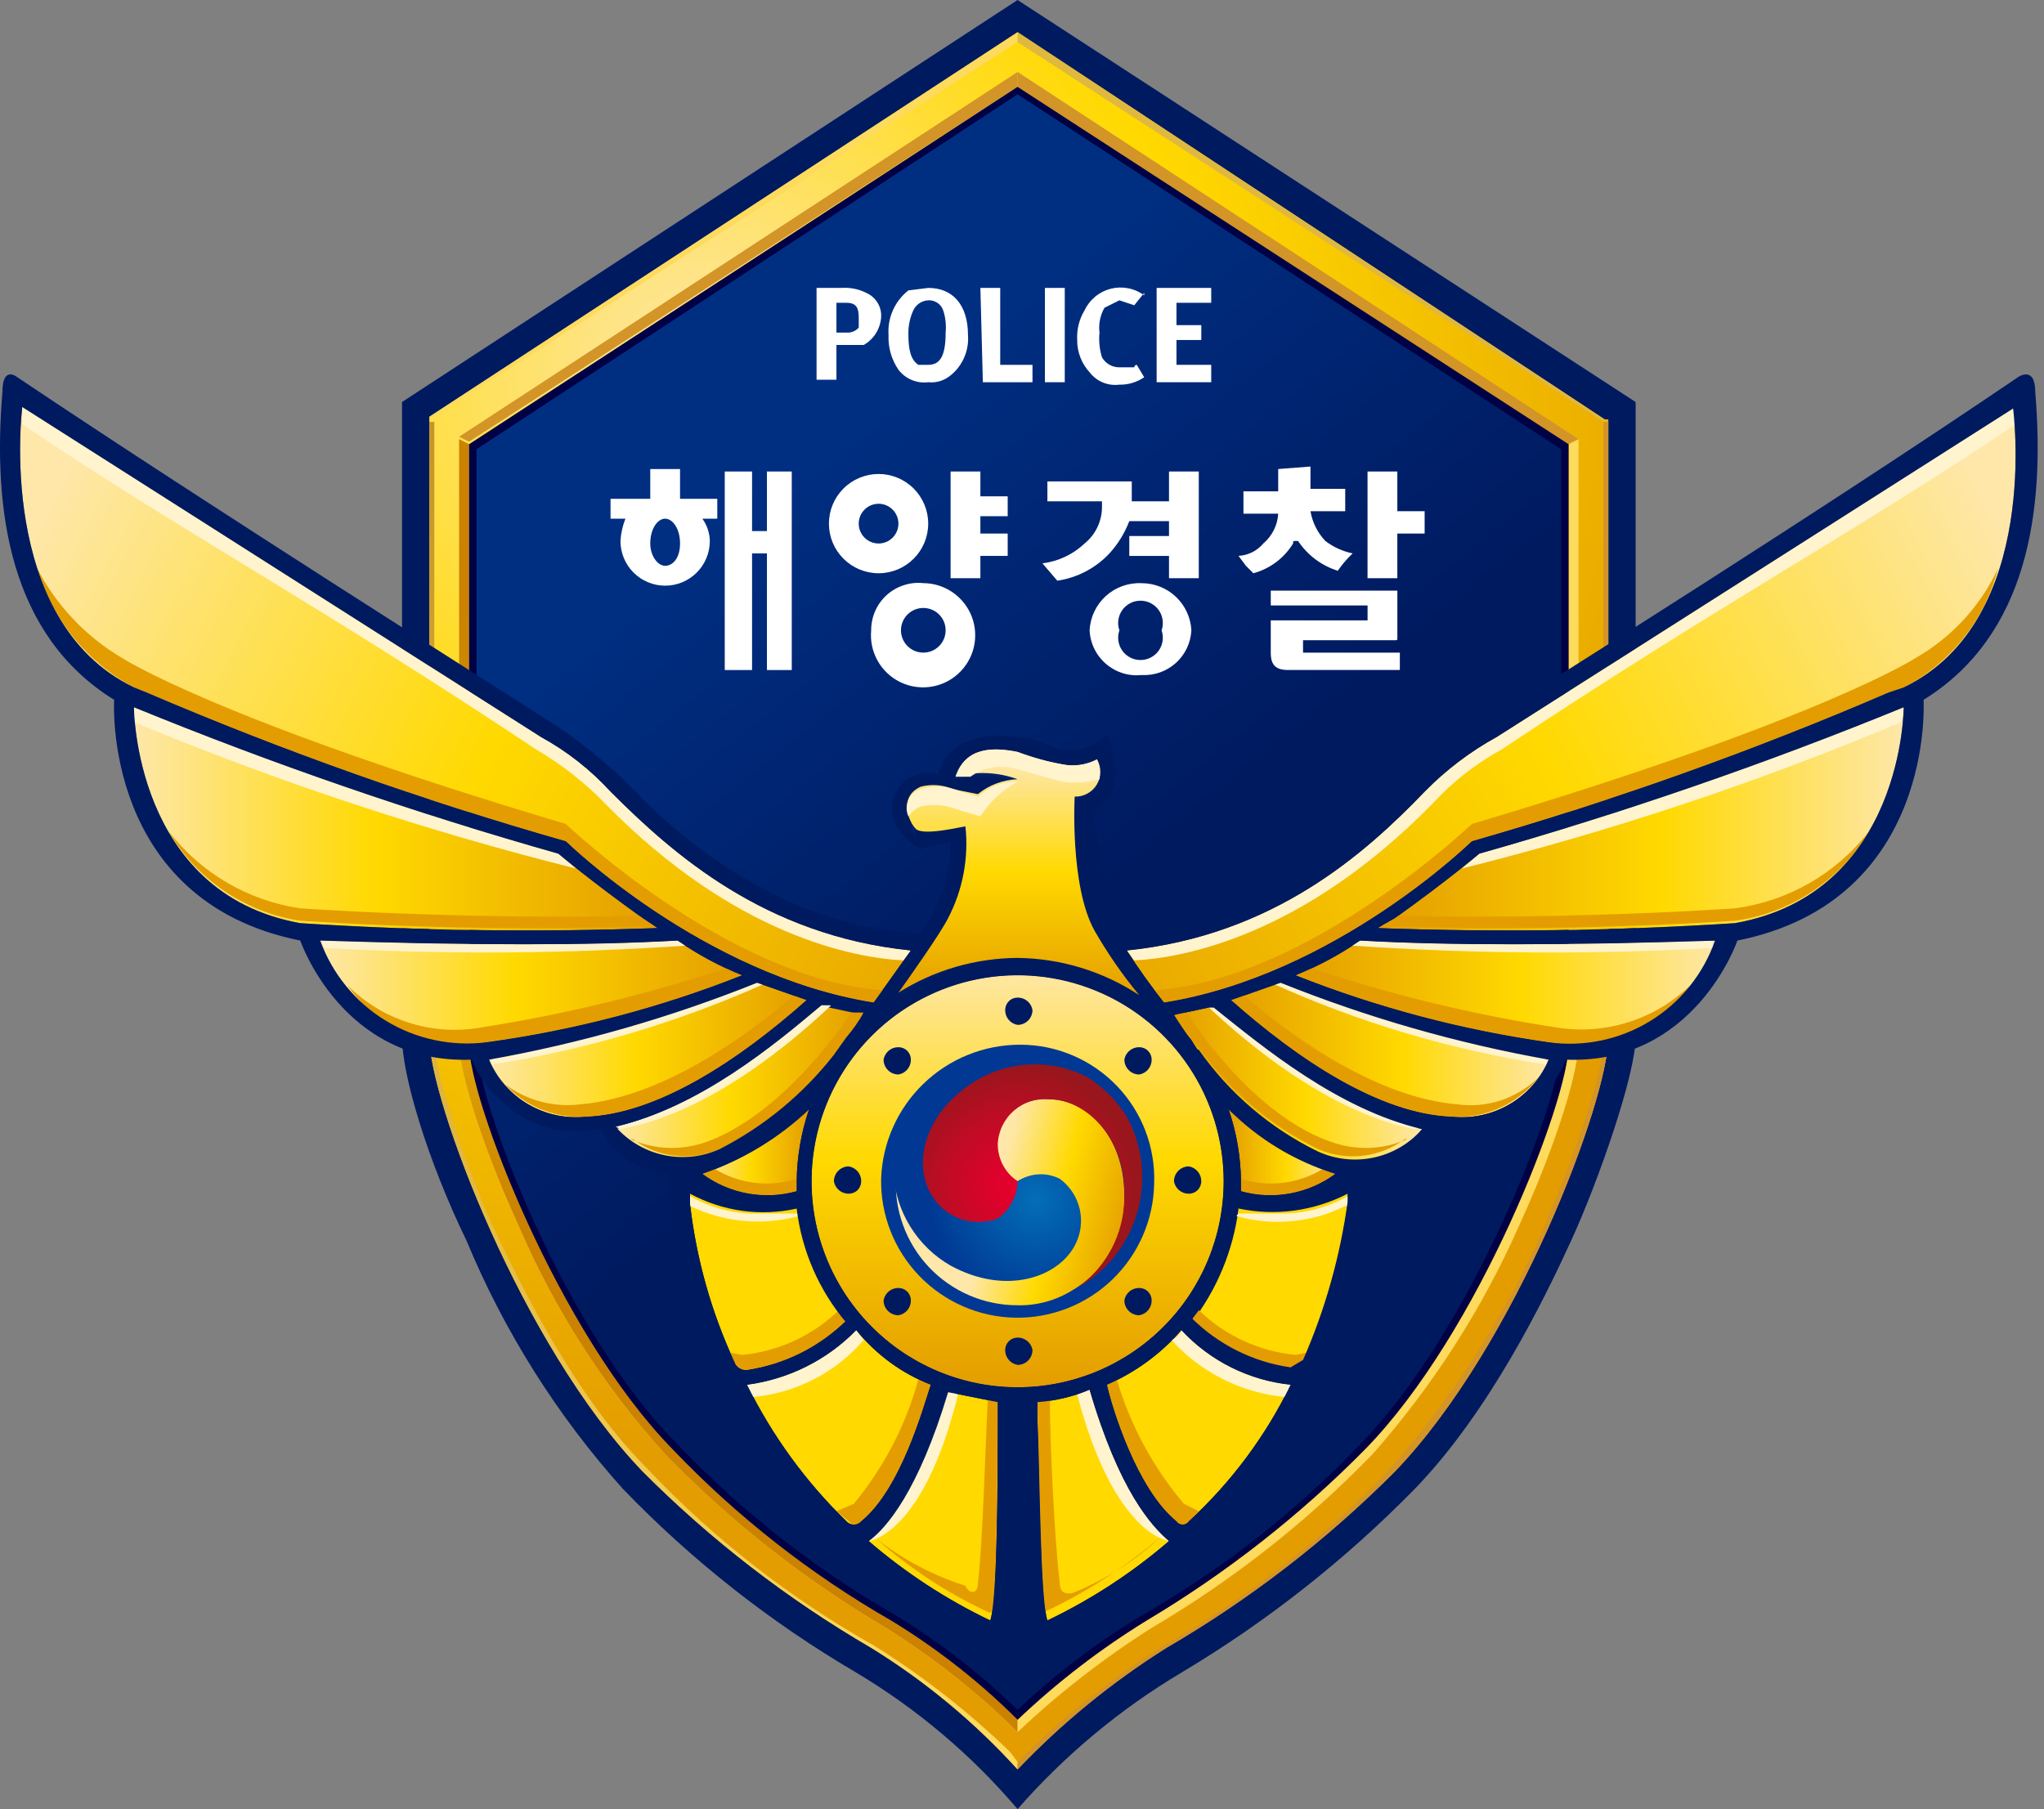 <?xml version="1.0" encoding="UTF-8"?>
<svg width="61" height="54" viewBox="0 0 61 54" fill="none" xmlns="http://www.w3.org/2000/svg">
<rect x="0" y="0" width="61" height="54" fill="#808080" stroke="none"/>
<path d="M11.998 12V30.963C11.998 32.074 12.739 34.593 13.924 37.037C15.051 39.752 16.629 42.256 18.591 44.444C20.651 46.581 22.993 48.425 25.554 49.926C27.371 51.011 28.997 52.388 30.368 54C31.774 52.393 33.424 51.018 35.257 49.926C37.804 48.406 40.144 46.563 42.22 44.444C44.443 42.148 46.072 38.815 46.887 37.037C47.702 35.259 48.813 32.074 48.813 30.963V12L30.368 0L11.998 12Z" fill="#001A60"/>
<path d="M47.849 12.591H47.998L30.368 0.961L12.812 12.442V30.961C12.812 32.813 15.553 40.146 19.183 43.924C21.217 45.965 23.508 47.733 25.998 49.183C27.617 50.182 29.089 51.404 30.368 52.813C31.694 51.424 33.187 50.205 34.812 49.183C37.302 47.733 39.593 45.965 41.627 43.924C45.257 40.146 47.998 32.813 47.998 30.961V12.517H47.849V12.591Z" fill="url(#paint0_radial_2816_96156)"/>
<path d="M14.072 13.26V31.112C14.361 32.944 14.936 34.718 15.776 36.371C16.845 38.853 18.295 41.152 20.072 43.186C22.05 45.156 24.265 46.873 26.665 48.297C28.001 49.094 29.243 50.039 30.369 51.112C31.536 50.057 32.801 49.114 34.146 48.297C36.547 46.873 38.761 45.156 40.739 43.186C42.516 41.152 43.966 38.853 45.035 36.371C45.838 34.703 46.411 32.934 46.739 31.112V13.26L30.369 2.594L14.072 13.26Z" fill="url(#paint1_linear_2816_96156)"/>
<path d="M12.812 12.442H12.961L30.368 1.257V0.961L12.812 12.442Z" fill="#FEDA5D"/>
<path d="M47.851 12.591H47.999L30.369 0.961V1.257L47.851 12.591Z" fill="#DFB840"/>
<path d="M46.814 13.259L47.11 13.111L30.369 2.148V2.593L46.814 13.259Z" fill="#D39428"/>
<path d="M13.701 13.037L13.998 13.185L30.368 2.593V2.148L13.701 13.037Z" fill="#D39428"/>
<path d="M26.59 48.369C24.183 46.987 21.988 45.266 20.072 43.258C16.664 39.776 13.998 32.813 13.998 31.183V13.258L13.701 13.109V31.109C13.701 31.924 14.294 33.998 15.479 36.591C16.55 39.088 18.027 41.39 19.849 43.406C21.805 45.421 24.022 47.165 26.442 48.591C27.861 49.48 29.178 50.523 30.368 51.702V51.332C29.231 50.197 27.963 49.202 26.59 48.369Z" fill="#FEDA5D"/>
<path d="M26.59 48.369C24.183 46.987 21.988 45.266 20.072 43.258C16.664 39.776 13.998 32.813 13.998 31.183V13.258L13.701 13.109V31.109C13.701 31.924 14.294 33.998 15.479 36.591C16.55 39.088 18.027 41.39 19.849 43.406C21.805 45.421 24.022 47.165 26.442 48.591C27.861 49.48 29.178 50.523 30.368 51.702V51.332C29.231 50.197 27.963 49.202 26.59 48.369Z" fill="url(#paint2_linear_2816_96156)"/>
<path d="M46.814 31.183C46.814 32.813 44.147 39.776 40.739 43.258C38.792 45.231 36.602 46.948 34.221 48.369C32.837 49.219 31.546 50.212 30.369 51.332V51.702C31.6 50.539 32.939 49.498 34.369 48.591C36.789 47.165 39.006 45.421 40.962 43.406C42.759 41.371 44.233 39.073 45.332 36.591C46.517 33.998 47.11 31.924 47.11 31.109V13.109L46.814 13.258V31.183Z" fill="#FEDA5D"/>
<path d="M24.369 8.594H25.11C25.366 8.575 25.622 8.626 25.851 8.742C25.993 8.803 26.112 8.908 26.192 9.041C26.272 9.174 26.308 9.328 26.295 9.483C26.281 9.65 26.227 9.812 26.137 9.954C26.046 10.096 25.923 10.214 25.776 10.297H24.962V11.335H24.369V8.594ZM24.962 9.038V9.927H25.258C25.327 9.933 25.396 9.923 25.461 9.897C25.525 9.871 25.582 9.831 25.628 9.779V9.483C25.628 9.186 25.554 9.038 25.258 9.038H24.962Z" fill="white"/>
<path d="M27.703 8.594C28.443 8.594 28.888 9.112 28.888 10.001C28.907 10.244 28.862 10.488 28.758 10.709C28.654 10.93 28.495 11.12 28.295 11.26C28.121 11.378 27.912 11.431 27.703 11.409C27.535 11.43 27.365 11.408 27.209 11.342C27.053 11.277 26.916 11.172 26.814 11.038C26.605 10.734 26.501 10.37 26.517 10.001C26.5 9.747 26.544 9.493 26.648 9.261C26.751 9.028 26.91 8.825 27.11 8.668L27.703 8.594ZM27.703 8.964C27.609 8.969 27.518 8.998 27.439 9.051C27.361 9.103 27.298 9.175 27.258 9.26C27.151 9.492 27.101 9.746 27.11 10.001C27.11 10.446 27.184 10.742 27.406 10.89H27.703C28.073 10.89 28.221 10.594 28.221 9.927C28.243 9.702 28.218 9.475 28.147 9.26C28.115 9.17 28.055 9.091 27.974 9.038C27.894 8.985 27.799 8.959 27.703 8.964Z" fill="white"/>
<path d="M29.258 8.594H29.85V10.89H30.813V11.409H29.332L29.258 8.594Z" fill="white"/>
<path d="M31.184 8.594H31.776V11.409H31.184V8.594Z" fill="white"/>
<path d="M34.147 8.742L33.85 9.112L33.406 8.964L32.962 9.186C32.833 9.41 32.781 9.67 32.813 9.927C32.788 10.176 32.813 10.428 32.888 10.668C32.94 10.758 33.016 10.834 33.107 10.886C33.198 10.938 33.301 10.965 33.406 10.964H33.85C33.85 10.944 33.858 10.925 33.872 10.911C33.886 10.898 33.905 10.89 33.925 10.89L34.147 11.26C33.929 11.41 33.67 11.488 33.406 11.482C33.238 11.504 33.068 11.481 32.912 11.416C32.756 11.351 32.62 11.246 32.517 11.112C32.276 10.849 32.144 10.505 32.147 10.149C32.13 9.837 32.207 9.527 32.369 9.26C32.444 9.102 32.553 8.962 32.689 8.851C32.824 8.74 32.983 8.66 33.153 8.617C33.323 8.575 33.5 8.571 33.672 8.605C33.844 8.639 34.006 8.711 34.147 8.816V8.742Z" fill="white"/>
<path d="M34.518 8.594H36.147V9.038H35.11V9.705H35.851V10.149H35.11V10.89H36.147V11.409H34.518V8.594Z" fill="white"/>
<path d="M32.518 18.816C32.527 19.007 32.575 19.195 32.659 19.367C32.743 19.54 32.862 19.693 33.008 19.818C33.153 19.943 33.323 20.037 33.506 20.094C33.689 20.151 33.882 20.169 34.073 20.149C34.258 20.159 34.443 20.132 34.618 20.071C34.792 20.009 34.953 19.914 35.091 19.79C35.228 19.666 35.34 19.516 35.42 19.349C35.499 19.182 35.545 19 35.555 18.816C35.536 18.436 35.371 18.078 35.095 17.816C34.82 17.554 34.453 17.408 34.073 17.408C33.879 17.398 33.684 17.427 33.5 17.492C33.317 17.558 33.148 17.658 33.003 17.789C32.859 17.92 32.742 18.078 32.658 18.254C32.575 18.43 32.527 18.621 32.518 18.816ZM33.407 18.816C33.371 18.715 33.361 18.608 33.376 18.502C33.391 18.397 33.431 18.297 33.493 18.21C33.554 18.123 33.636 18.053 33.73 18.004C33.825 17.955 33.93 17.93 34.036 17.93C34.142 17.93 34.247 17.955 34.342 18.004C34.436 18.053 34.518 18.123 34.58 18.21C34.641 18.297 34.681 18.397 34.696 18.502C34.711 18.608 34.701 18.715 34.666 18.816C34.701 18.916 34.711 19.023 34.696 19.129C34.681 19.234 34.641 19.334 34.58 19.421C34.518 19.508 34.436 19.578 34.342 19.627C34.247 19.676 34.142 19.701 34.036 19.701C33.93 19.701 33.825 19.676 33.73 19.627C33.636 19.578 33.554 19.508 33.493 19.421C33.431 19.334 33.391 19.234 33.376 19.129C33.361 19.023 33.371 18.916 33.407 18.816Z" fill="white"/>
<path d="M34.887 14.074V14.963H33.776V14.37H31.258V14.963H32.887V15.111C32.89 15.324 32.845 15.534 32.755 15.726C32.666 15.919 32.533 16.088 32.369 16.222C32.023 16.55 31.582 16.757 31.109 16.815L31.554 17.334C32.15 17.245 32.698 16.958 33.109 16.519C33.365 16.238 33.566 15.911 33.702 15.556H34.887V16H33.702V16.593H34.887V17.259H35.776V14.074H34.887Z" fill="white"/>
<path d="M19.406 14V14.889H18.221V15.482H18.665C18.581 15.694 18.53 15.919 18.517 16.148C18.517 16.502 18.657 16.841 18.907 17.091C19.158 17.341 19.497 17.482 19.85 17.482C20.204 17.482 20.543 17.341 20.793 17.091C21.043 16.841 21.184 16.502 21.184 16.148C21.179 15.909 21.101 15.676 20.961 15.482H21.406V14.889H20.295V14H19.406ZM19.406 16.222C19.406 15.778 19.628 15.482 19.85 15.482C20.073 15.482 20.295 15.778 20.295 16.222C20.295 16.667 20.073 16.889 19.85 16.889C19.628 16.889 19.406 16.593 19.406 16.222Z" fill="white"/>
<path d="M22.888 14.074V15.852H22.444V14.074H21.629V20H22.444V16.519H22.888V20H23.629V14.074H22.888Z" fill="white"/>
<path d="M28.369 14.074V17.259H29.258V16.593H30.073V15.926H29.258V15.408H30.073V14.815H29.258V14.074H28.369Z" fill="white"/>
<path d="M25.999 18.814C25.969 19.126 26.035 19.44 26.186 19.714C26.338 19.989 26.569 20.211 26.85 20.352C27.13 20.493 27.446 20.545 27.757 20.503C28.068 20.461 28.359 20.326 28.591 20.115C28.824 19.905 28.988 19.629 29.061 19.324C29.134 19.019 29.113 18.699 29.001 18.406C28.889 18.113 28.69 17.861 28.432 17.682C28.174 17.504 27.869 17.408 27.555 17.406C27.358 17.385 27.159 17.406 26.971 17.468C26.782 17.529 26.609 17.629 26.462 17.762C26.316 17.895 26.198 18.057 26.119 18.238C26.039 18.42 25.998 18.616 25.999 18.814ZM26.888 18.814C26.888 18.726 26.905 18.639 26.939 18.558C26.972 18.478 27.021 18.404 27.083 18.342C27.145 18.28 27.219 18.231 27.3 18.198C27.381 18.164 27.467 18.147 27.555 18.147C27.642 18.147 27.729 18.164 27.81 18.198C27.891 18.231 27.964 18.28 28.026 18.342C28.088 18.404 28.137 18.478 28.171 18.558C28.204 18.639 28.221 18.726 28.221 18.814C28.221 18.901 28.204 18.988 28.171 19.069C28.137 19.15 28.088 19.223 28.026 19.285C27.964 19.347 27.891 19.396 27.81 19.43C27.729 19.463 27.642 19.48 27.555 19.48C27.467 19.48 27.381 19.463 27.3 19.43C27.219 19.396 27.145 19.347 27.083 19.285C27.021 19.223 26.972 19.15 26.939 19.069C26.905 18.988 26.888 18.901 26.888 18.814Z" fill="white"/>
<path d="M24.738 15.63C24.738 16.023 24.894 16.4 25.172 16.677C25.45 16.955 25.827 17.111 26.22 17.111C26.613 17.111 26.989 16.955 27.267 16.677C27.545 16.4 27.701 16.023 27.701 15.63C27.701 15.237 27.545 14.86 27.267 14.582C26.989 14.305 26.613 14.148 26.22 14.148C25.827 14.148 25.45 14.305 25.172 14.582C24.894 14.86 24.738 15.237 24.738 15.63ZM25.627 15.63C25.627 15.473 25.69 15.322 25.801 15.211C25.912 15.1 26.063 15.037 26.22 15.037C26.377 15.037 26.528 15.1 26.639 15.211C26.75 15.322 26.812 15.473 26.812 15.63C26.812 15.787 26.75 15.938 26.639 16.049C26.528 16.16 26.377 16.223 26.22 16.223C26.063 16.223 25.912 16.16 25.801 16.049C25.69 15.938 25.627 15.787 25.627 15.63Z" fill="white"/>
<path d="M40.812 14.074V17.259H41.701V15.926H42.516V15.259H41.701V14.074H40.812Z" fill="white"/>
<path d="M38.146 14V14.666H37.109V15.333H38.146C38.136 15.504 38.092 15.671 38.015 15.823C37.939 15.976 37.832 16.112 37.702 16.222C37.61 16.331 37.497 16.421 37.37 16.484C37.242 16.548 37.103 16.585 36.961 16.592L37.183 16.889L37.405 17.111C37.9 16.977 38.324 16.659 38.591 16.222C38.591 16.148 38.591 16.148 38.665 16.148H38.739C39.02 16.571 39.439 16.885 39.924 17.037C40.053 16.849 40.202 16.675 40.368 16.518C40.072 16.458 39.794 16.331 39.553 16.148C39.32 15.902 39.166 15.593 39.109 15.259H40.146V14.592H39.109V13.926L38.146 14Z" fill="white"/>
<path d="M37.924 17.555V18.073H40.813V18.518H37.924V19.481C37.924 19.851 38.072 19.999 38.442 19.999H41.776V19.481H38.887V19.11H41.627C41.702 19.11 41.702 19.11 41.702 19.036V17.629H37.924V17.555Z" fill="white"/>
<path d="M30.368 52.594L30.146 52.297C28.905 51.094 27.539 50.026 26.072 49.112C23.575 47.705 21.303 45.932 19.331 43.853C17.183 41.705 15.627 38.52 14.812 36.816C13.998 35.112 12.961 32.075 12.961 31.038V12.594H12.812V30.964C12.812 32.816 15.553 40.149 19.183 43.927C21.217 45.968 23.508 47.736 25.998 49.186C27.617 50.185 29.089 51.407 30.368 52.816V52.594Z" fill="url(#paint3_linear_2816_96156)"/>
<path d="M30.369 52.594L30.665 52.297C31.907 51.094 33.272 50.026 34.739 49.112C37.223 47.686 39.493 45.915 41.48 43.853C43.326 41.743 44.849 39.372 45.999 36.816C47.036 34.371 47.851 32.075 47.851 31.038V12.594H47.999V30.964C47.999 32.816 45.258 40.149 41.628 43.927C39.594 45.968 37.303 47.736 34.814 49.186C33.188 50.208 31.695 51.427 30.369 52.816V52.594Z" fill="#D39428"/>
<path d="M30.368 2.594L13.998 13.26V31.186C13.998 32.816 16.665 39.779 20.072 43.26C21.988 45.268 24.184 46.99 26.591 48.371C27.963 49.205 29.232 50.2 30.368 51.334C31.545 50.215 32.836 49.222 34.22 48.371C36.601 46.951 38.792 45.234 40.739 43.26C44.146 39.779 46.813 32.816 46.813 31.186V13.26L30.368 2.594ZM46.591 31.186C46.591 32.816 43.924 39.705 40.591 43.112C38.675 45.12 36.479 46.842 34.072 48.223C32.738 49.023 31.496 49.967 30.368 51.038C29.266 49.969 28.049 49.025 26.739 48.223C24.332 46.842 22.136 45.12 20.22 43.112C16.813 39.705 14.22 32.816 14.22 31.186V13.409L30.368 2.816L46.591 13.409V31.186Z" fill="#000044"/>
<path d="M30.369 29.109C29.153 29.109 27.964 29.47 26.953 30.145C25.942 30.821 25.154 31.781 24.689 32.905C24.223 34.028 24.102 35.264 24.339 36.457C24.576 37.65 25.162 38.745 26.021 39.605C26.881 40.465 27.977 41.05 29.169 41.288C30.362 41.525 31.598 41.403 32.722 40.938C33.845 40.472 34.805 39.684 35.481 38.673C36.156 37.662 36.517 36.474 36.517 35.258C36.517 33.627 35.869 32.063 34.716 30.91C33.563 29.757 31.999 29.109 30.369 29.109Z" fill="#FFD900"/>
<path d="M20.961 35.035C21.36 35.33 21.821 35.53 22.308 35.62C22.796 35.71 23.298 35.687 23.776 35.554V35.258C23.784 34.526 23.909 33.801 24.146 33.109C23.235 33.973 22.149 34.63 20.961 35.035Z" fill="url(#paint4_linear_2816_96156)"/>
<path d="M20.592 35.925C20.779 37.567 21.229 39.167 21.925 40.666C21.956 40.737 22.008 40.797 22.075 40.837C22.141 40.876 22.218 40.894 22.296 40.888C23.411 40.707 24.444 40.19 25.259 39.407C24.441 38.441 23.926 37.256 23.777 35.999C22.696 36.24 21.565 36.082 20.592 35.555V35.851V35.925Z" fill="#FFD900"/>
<path d="M25.702 45.407C26.887 44.444 27.554 41.999 27.776 41.333C26.907 40.991 26.142 40.429 25.554 39.703C24.682 40.597 23.534 41.171 22.295 41.333C23.043 42.85 24.045 44.228 25.258 45.407C25.286 45.438 25.32 45.464 25.358 45.481C25.396 45.498 25.438 45.507 25.48 45.507C25.522 45.507 25.564 45.498 25.602 45.481C25.64 45.464 25.674 45.438 25.702 45.407Z" fill="#FFD900"/>
<path d="M25.258 31.037C25.455 30.808 25.629 30.56 25.776 30.296L24.739 30.074H24.517C23.11 31.259 20.888 33.111 18.369 33.704C18.738 34.147 19.24 34.459 19.801 34.592C20.362 34.726 20.951 34.674 21.48 34.445C22.808 33.766 23.971 32.805 24.888 31.63L25.258 31.037Z" fill="url(#paint5_linear_2816_96156)"/>
<path d="M35.109 45.407C35.13 45.437 35.157 45.462 35.189 45.48C35.222 45.497 35.258 45.506 35.294 45.506C35.331 45.506 35.367 45.497 35.4 45.48C35.432 45.462 35.459 45.437 35.48 45.407C36.738 44.251 37.769 42.869 38.517 41.333C37.269 41.202 36.111 40.623 35.257 39.703C34.648 40.406 33.888 40.962 33.035 41.333C33.183 41.999 33.924 44.444 35.109 45.407Z" fill="#FFD900"/>
<path d="M30.961 41.851V42.369C31.035 43.777 31.035 47.703 31.257 48.369C32.566 47.743 33.787 46.946 34.887 45.999C34.368 45.554 33.405 44.517 32.517 41.48C32.022 41.69 31.497 41.815 30.961 41.851Z" fill="#FFD900"/>
<path d="M38.888 40.666C39.55 39.155 39.999 37.56 40.221 35.925V35.629C39.219 36.149 38.067 36.306 36.962 36.073C36.808 37.315 36.321 38.492 35.555 39.481C36.357 40.281 37.396 40.8 38.518 40.962L38.888 40.666Z" fill="#FFD900"/>
<path d="M29.553 48.37C29.776 47.703 29.776 43.777 29.776 42.37V41.851L28.294 41.555C27.405 44.518 26.442 45.629 25.924 45.999C27.024 46.946 28.244 47.743 29.553 48.37Z" fill="#FFD900"/>
<path d="M19.628 27.702L19.183 27.406C17.628 26.295 16.665 25.48 16.665 25.48C12.364 24.262 8.135 22.802 3.998 21.109C3.998 21.109 3.998 26.665 8.961 27.554C12.512 27.783 16.072 27.832 19.628 27.702Z" fill="url(#paint6_linear_2816_96156)"/>
<path d="M16.887 25.111C16.887 25.111 20.961 29.111 26.072 29.926L27.183 28.371C22.813 27.926 20.072 25.482 18.22 23.63C17.623 22.977 16.922 22.426 16.146 22L0.664 12.148C0.664 12.148 -0.15 18.519 3.998 20.519L4.368 20.667C8.443 22.412 12.624 23.897 16.887 25.111Z" fill="url(#paint7_linear_2816_96156)"/>
<path d="M20.221 28.074C17.629 28.222 14.147 28.222 9.555 28.074C9.916 29.068 10.603 29.909 11.505 30.461C12.406 31.013 13.469 31.242 14.518 31.111C17.132 30.754 19.694 30.082 22.147 29.111C21.469 28.838 20.823 28.49 20.221 28.074Z" fill="url(#paint8_linear_2816_96156)"/>
<path d="M24.073 29.851L22.592 29.332C20.012 30.372 17.331 31.142 14.592 31.628C14.827 32.185 15.235 32.651 15.755 32.957C16.275 33.264 16.88 33.395 17.481 33.332C19.629 33.258 22.073 31.628 24.073 29.851Z" fill="url(#paint9_linear_2816_96156)"/>
<path d="M39.851 35.035C39.452 35.33 38.992 35.53 38.504 35.62C38.016 35.71 37.514 35.687 37.036 35.554V35.258C37.028 34.526 36.903 33.801 36.666 33.109C37.577 33.973 38.663 34.63 39.851 35.035Z" fill="url(#paint10_linear_2816_96156)"/>
<path d="M35.554 31.037C35.356 30.808 35.183 30.56 35.035 30.296L36.072 30.074H36.22C37.702 31.259 39.924 33.111 42.443 33.704C42.074 34.147 41.571 34.459 41.01 34.592C40.45 34.726 39.86 34.674 39.331 34.445C37.991 33.785 36.824 32.821 35.924 31.63L35.554 31.037Z" fill="url(#paint11_linear_2816_96156)"/>
<path d="M41.109 27.702L41.628 27.406C43.183 26.295 44.146 25.48 44.146 25.48C48.447 24.262 52.676 22.802 56.813 21.109C56.813 21.109 56.813 26.665 51.776 27.554C48.225 27.783 44.665 27.833 41.109 27.702Z" fill="url(#paint12_linear_2816_96156)"/>
<path d="M43.925 25.111C43.925 25.111 39.851 29.111 34.74 29.926C34.343 29.427 33.973 28.908 33.629 28.371C37.999 27.926 40.74 25.482 42.518 23.63C43.151 22.985 43.874 22.436 44.666 22L60.147 12.148H60.073C60.073 12.148 60.962 18.519 56.814 20.519L56.37 20.667C52.321 22.413 48.164 23.898 43.925 25.111Z" fill="url(#paint13_linear_2816_96156)"/>
<path d="M40.592 28.074C43.184 28.222 46.666 28.222 51.259 28.074H51.184C50.835 29.076 50.15 29.925 49.245 30.479C48.341 31.032 47.272 31.256 46.222 31.111C43.633 30.744 41.097 30.073 38.666 29.111C39.344 28.838 39.99 28.49 40.592 28.074Z" fill="url(#paint14_linear_2816_96156)"/>
<path d="M36.738 29.851L38.22 29.332C40.8 30.372 43.481 31.142 46.22 31.628C45.985 32.185 45.577 32.651 45.057 32.957C44.537 33.264 43.931 33.395 43.331 33.332C41.183 33.258 38.738 31.628 36.738 29.851Z" fill="url(#paint15_linear_2816_96156)"/>
<path d="M36.517 35.258C36.517 36.474 36.156 37.662 35.481 38.673C34.805 39.684 33.845 40.472 32.722 40.938C31.598 41.403 30.362 41.525 29.169 41.288C27.977 41.05 26.881 40.465 26.021 39.605C25.162 38.745 24.576 37.65 24.339 36.457C24.102 35.264 24.223 34.028 24.689 32.905C25.154 31.781 25.942 30.821 26.953 30.145C27.964 29.47 29.153 29.109 30.369 29.109C31.176 29.109 31.976 29.268 32.722 29.577C33.468 29.886 34.145 30.339 34.716 30.91C35.287 31.481 35.74 32.159 36.049 32.905C36.358 33.651 36.517 34.45 36.517 35.258Z" fill="url(#paint16_linear_2816_96156)"/>
<path d="M30.369 30.592C30.264 30.575 30.169 30.52 30.101 30.439C30.033 30.357 29.997 30.254 29.998 30.148C29.998 30.049 30.037 29.955 30.107 29.886C30.176 29.816 30.27 29.777 30.369 29.777C30.475 29.776 30.578 29.812 30.659 29.88C30.741 29.948 30.795 30.043 30.813 30.148C30.813 30.266 30.766 30.379 30.683 30.462C30.599 30.545 30.486 30.592 30.369 30.592Z" fill="#001A60"/>
<path d="M33.999 32.073C33.881 32.073 33.768 32.026 33.685 31.942C33.602 31.859 33.555 31.746 33.555 31.628C33.572 31.524 33.627 31.429 33.708 31.361C33.79 31.293 33.893 31.256 33.999 31.258C34.097 31.258 34.192 31.297 34.261 31.366C34.331 31.436 34.37 31.53 34.37 31.628C34.371 31.734 34.334 31.837 34.267 31.919C34.199 32.001 34.104 32.055 33.999 32.073Z" fill="#001A60"/>
<path d="M35.48 35.631C35.373 35.633 35.27 35.596 35.189 35.528C35.107 35.46 35.053 35.365 35.035 35.261C35.035 35.143 35.082 35.03 35.165 34.947C35.249 34.863 35.362 34.816 35.48 34.816C35.584 34.834 35.679 34.889 35.747 34.97C35.815 35.052 35.852 35.155 35.85 35.261C35.85 35.359 35.811 35.453 35.742 35.523C35.672 35.592 35.578 35.631 35.48 35.631Z" fill="#001A60"/>
<path d="M33.999 39.26C33.881 39.26 33.768 39.213 33.685 39.13C33.602 39.047 33.555 38.934 33.555 38.816C33.572 38.711 33.627 38.616 33.708 38.548C33.79 38.48 33.893 38.444 33.999 38.445C34.097 38.445 34.192 38.484 34.261 38.554C34.331 38.623 34.37 38.718 34.37 38.816C34.371 38.922 34.334 39.025 34.267 39.106C34.199 39.188 34.104 39.242 33.999 39.26Z" fill="#001A60"/>
<path d="M30.369 40.741C30.264 40.723 30.169 40.668 30.101 40.587C30.033 40.505 29.997 40.402 29.998 40.296C29.998 40.198 30.037 40.104 30.107 40.034C30.176 39.965 30.27 39.926 30.369 39.926C30.475 39.924 30.578 39.961 30.659 40.029C30.741 40.097 30.795 40.192 30.813 40.296C30.813 40.414 30.766 40.527 30.683 40.611C30.599 40.694 30.486 40.741 30.369 40.741Z" fill="#001A60"/>
<path d="M26.814 39.26C26.696 39.26 26.583 39.213 26.499 39.13C26.416 39.047 26.369 38.934 26.369 38.816C26.387 38.711 26.441 38.616 26.523 38.548C26.604 38.48 26.707 38.444 26.814 38.445C26.912 38.445 27.006 38.484 27.076 38.554C27.145 38.623 27.184 38.718 27.184 38.816C27.185 38.922 27.149 39.025 27.081 39.106C27.013 39.188 26.918 39.242 26.814 39.26Z" fill="#001A60"/>
<path d="M25.331 35.631C25.225 35.633 25.122 35.596 25.04 35.528C24.959 35.46 24.904 35.365 24.887 35.261C24.887 35.143 24.933 35.03 25.017 34.947C25.1 34.863 25.213 34.816 25.331 34.816C25.436 34.834 25.531 34.889 25.599 34.97C25.666 35.052 25.703 35.155 25.701 35.261C25.701 35.359 25.663 35.453 25.593 35.523C25.524 35.592 25.429 35.631 25.331 35.631Z" fill="#001A60"/>
<path d="M26.814 32.073C26.696 32.073 26.583 32.026 26.499 31.942C26.416 31.859 26.369 31.746 26.369 31.628C26.387 31.524 26.441 31.429 26.523 31.361C26.604 31.293 26.707 31.256 26.814 31.258C26.912 31.258 27.006 31.297 27.076 31.366C27.145 31.436 27.184 31.53 27.184 31.628C27.185 31.734 27.149 31.837 27.081 31.919C27.013 32.001 26.918 32.055 26.814 32.073Z" fill="#001A60"/>
<path d="M34.444 35.332C34.424 36.412 33.976 37.441 33.198 38.191C32.42 38.941 31.376 39.351 30.296 39.332C29.215 39.312 28.187 38.864 27.436 38.086C26.686 37.308 26.276 36.264 26.296 35.184C26.334 34.109 26.788 33.092 27.562 32.346C28.335 31.6 29.369 31.183 30.444 31.184C30.982 31.183 31.514 31.291 32.01 31.502C32.505 31.712 32.952 32.02 33.326 32.407C33.699 32.794 33.991 33.253 34.183 33.755C34.375 34.258 34.464 34.794 34.444 35.332Z" fill="url(#paint17_radial_2816_96156)"/>
<path d="M33.554 35.702C33.554 33.85 32.369 32.813 31.332 32.813C31.137 32.792 30.94 32.811 30.753 32.867C30.565 32.923 30.39 33.016 30.239 33.14C30.087 33.264 29.962 33.416 29.87 33.589C29.778 33.762 29.721 33.951 29.702 34.146C29.71 34.373 29.775 34.594 29.892 34.788C30.008 34.983 30.172 35.144 30.369 35.257C30.562 35.154 30.779 35.099 30.998 35.099C31.218 35.099 31.434 35.154 31.628 35.257C31.933 35.48 32.142 35.812 32.211 36.184C32.28 36.556 32.204 36.94 31.998 37.257C31.406 38.146 29.924 38.665 28.295 37.702C27.845 37.427 27.469 37.048 27.198 36.597C26.927 36.145 26.77 35.635 26.739 35.109C26.709 35.604 26.78 36.1 26.949 36.566C27.118 37.033 27.38 37.46 27.72 37.821C28.061 38.181 28.471 38.469 28.927 38.665C29.382 38.861 29.873 38.962 30.369 38.961C30.944 38.974 31.51 38.82 31.998 38.517C32.49 38.233 32.894 37.822 33.168 37.326C33.442 36.83 33.576 36.268 33.554 35.702Z" fill="url(#paint18_linear_2816_96156)"/>
<path d="M28.368 37.777C29.997 38.666 31.553 38.148 32.072 37.185C32.252 36.854 32.307 36.469 32.225 36.101C32.143 35.733 31.931 35.408 31.627 35.185C31.429 35.085 31.209 35.04 30.988 35.053C30.766 35.066 30.553 35.137 30.368 35.259C30.363 35.476 30.297 35.688 30.18 35.871C30.062 36.054 29.897 36.201 29.701 36.296C29.356 36.452 28.964 36.47 28.605 36.346C28.247 36.222 27.95 35.966 27.775 35.629C27.257 34.666 27.553 33.111 29.257 32.222C29.71 31.946 30.226 31.788 30.756 31.762C31.287 31.736 31.815 31.843 32.294 32.074C31.869 31.81 31.395 31.634 30.9 31.558C30.406 31.483 29.901 31.508 29.416 31.632C28.932 31.757 28.477 31.978 28.081 32.283C27.684 32.589 27.353 32.971 27.108 33.407C26.816 33.9 26.663 34.463 26.664 35.037C26.699 35.599 26.874 36.143 27.171 36.621C27.468 37.1 27.879 37.497 28.368 37.777Z" fill="url(#paint19_radial_2816_96156)"/>
<path d="M29.183 32.222C27.554 33.185 27.257 34.741 27.776 35.63C27.965 35.973 28.271 36.237 28.638 36.373C29.005 36.509 29.409 36.508 29.776 36.371C29.954 36.244 30.101 36.078 30.203 35.885C30.306 35.692 30.363 35.478 30.369 35.26C30.186 35.138 30.036 34.972 29.933 34.778C29.829 34.584 29.776 34.368 29.776 34.148C29.785 33.957 29.833 33.769 29.917 33.597C30.002 33.424 30.12 33.271 30.266 33.146C30.412 33.021 30.581 32.927 30.764 32.87C30.948 32.813 31.141 32.795 31.331 32.815C32.368 32.815 33.628 33.926 33.554 35.778C33.545 36.302 33.413 36.816 33.169 37.28C32.924 37.743 32.574 38.142 32.146 38.445C33.017 37.961 33.662 37.152 33.94 36.194C34.217 35.237 34.105 34.209 33.628 33.334C33.331 32.852 32.925 32.446 32.443 32.148C31.936 31.887 31.373 31.758 30.803 31.77C30.234 31.783 29.677 31.939 29.183 32.222Z" fill="url(#paint20_radial_2816_96156)"/>
<path d="M37.035 35.557C37.513 35.691 38.015 35.713 38.502 35.623C38.99 35.534 39.451 35.334 39.85 35.039L39.48 34.891C39.117 35.112 38.711 35.254 38.29 35.305C37.868 35.356 37.44 35.316 37.035 35.187V35.557Z" fill="#E49D00"/>
<path d="M56.814 20.52C57.507 20.159 58.115 19.656 58.6 19.043C59.086 18.43 59.436 17.722 59.629 16.965C59.108 18.084 58.254 19.015 57.184 19.631C57.184 19.631 54.369 21.483 43.925 24.595C43.925 24.595 39.036 29.261 34.443 29.557L34.74 29.928C39.851 29.113 43.925 25.113 43.925 25.113C48.164 23.899 52.321 22.415 56.369 20.669L56.814 20.52Z" fill="#E49D00"/>
<path d="M51.776 27.113C48.443 27.335 44.443 27.409 41.776 27.335H41.628L41.109 27.631C44.665 27.762 48.225 27.712 51.776 27.483C52.602 27.372 53.391 27.074 54.084 26.612C54.777 26.15 55.356 25.536 55.776 24.816C54.797 26.078 53.359 26.903 51.776 27.113Z" fill="#E49D00"/>
<path d="M46.444 30.668C43.953 30.286 41.5 29.691 39.111 28.891L38.666 29.113C41.097 30.075 43.633 30.746 46.222 31.113C47.015 31.262 47.834 31.181 48.582 30.879C49.33 30.577 49.976 30.067 50.444 29.409C49.922 29.917 49.288 30.295 48.593 30.513C47.899 30.732 47.163 30.785 46.444 30.668Z" fill="#E49D00"/>
<path d="M43.479 32.962C40.886 32.74 38.22 30.666 37.109 29.703L36.738 29.851C38.738 31.629 41.183 33.259 43.331 33.333C43.827 33.362 44.323 33.27 44.775 33.063C45.227 32.857 45.621 32.542 45.923 32.148C45.607 32.463 45.221 32.701 44.797 32.843C44.373 32.984 43.922 33.025 43.479 32.962Z" fill="#E49D00"/>
<path d="M39.702 34.075C37.998 33.482 36.443 31.778 35.406 30.223H35.035L35.628 31.111C35.702 31.186 35.702 31.26 35.776 31.26C36.684 32.557 37.908 33.602 39.331 34.297C39.751 34.481 40.212 34.551 40.668 34.498C41.123 34.447 41.557 34.275 41.924 34H41.998C41.272 34.325 40.447 34.352 39.702 34.075Z" fill="#E49D00"/>
<path d="M42.74 24C43.337 23.347 44.038 22.797 44.814 22.371C51.258 18.074 55.184 16 60.147 12.667C60.159 12.491 60.134 12.314 60.073 12.148H60.147L51.777 17.482L44.666 22C43.874 22.436 43.151 22.985 42.518 23.63C40.74 25.482 37.999 27.926 33.629 28.371L33.851 28.667C35.333 28.593 38.888 27.926 42.74 24Z" fill="#FFF4CD"/>
<path d="M44.147 25.48L43.629 25.924C48.105 24.806 52.488 23.345 56.74 21.554C56.781 21.409 56.806 21.26 56.814 21.109C52.677 22.802 48.448 24.262 44.147 25.48Z" fill="#FFF4CD"/>
<path d="M51.258 28.074C46.665 28.222 43.184 28.222 40.591 28.074L40.295 28.222C43.895 28.473 47.507 28.497 51.11 28.296V28.074H51.258Z" fill="#FFF4CD"/>
<path d="M38.22 29.332H37.924C40.539 30.521 43.306 31.343 46.146 31.776V31.554C43.435 31.087 40.779 30.342 38.22 29.332Z" fill="#FFF4CD"/>
<path d="M42.443 33.63C39.924 33.037 37.702 31.185 36.22 30H35.998C38.517 32.37 40.665 33.407 42.22 33.704L42.443 33.63Z" fill="#FFF4CD"/>
<path d="M23.776 35.557C23.298 35.691 22.796 35.713 22.308 35.623C21.821 35.534 21.36 35.334 20.961 35.039L21.331 34.891C21.694 35.112 22.099 35.254 22.521 35.305C22.943 35.356 23.371 35.316 23.776 35.187V35.557Z" fill="#E49D00"/>
<path d="M3.998 20.52C3.305 20.149 2.692 19.643 2.196 19.033C1.7 18.423 1.331 17.72 1.109 16.965C1.683 18.072 2.556 18.996 3.628 19.631C3.628 19.631 6.443 21.483 16.887 24.595C16.887 24.595 21.776 29.261 26.369 29.557L26.072 29.928C20.961 29.113 16.887 25.113 16.887 25.113C12.624 23.898 8.443 22.414 4.369 20.669L3.998 20.52Z" fill="#E49D00"/>
<path d="M8.961 27.113C12.294 27.335 16.369 27.409 19.035 27.335H19.183L19.628 27.631C16.072 27.762 12.512 27.712 8.961 27.483C8.149 27.361 7.374 27.058 6.695 26.597C6.015 26.135 5.448 25.527 5.035 24.816C5.997 26.061 7.404 26.885 8.961 27.113Z" fill="#E49D00"/>
<path d="M14.369 30.668C16.858 30.277 19.311 29.683 21.703 28.891L22.147 29.113C19.693 30.084 17.132 30.755 14.517 31.113C13.735 31.256 12.929 31.172 12.193 30.87C11.458 30.568 10.825 30.061 10.369 29.409C10.884 29.927 11.518 30.312 12.214 30.531C12.911 30.75 13.65 30.797 14.369 30.668Z" fill="#E49D00"/>
<path d="M17.331 32.962C19.924 32.74 22.59 30.666 23.701 29.703L24.072 29.851C22.072 31.629 19.627 33.259 17.479 33.333C16.983 33.362 16.487 33.27 16.035 33.063C15.583 32.857 15.189 32.542 14.887 32.148H14.812C15.147 32.46 15.546 32.695 15.981 32.836C16.416 32.977 16.877 33.02 17.331 32.962Z" fill="#E49D00"/>
<path d="M21.109 34.075C22.738 33.482 24.368 31.778 25.405 30.223H25.776L25.183 31.111C25.109 31.186 25.109 31.26 25.035 31.26C24.11 32.543 22.891 33.584 21.479 34.297C21.059 34.481 20.598 34.551 20.143 34.498C19.687 34.447 19.254 34.275 18.887 34H18.812C19.539 34.325 20.363 34.352 21.109 34.075Z" fill="#E49D00"/>
<path d="M18.073 24C17.459 23.365 16.762 22.817 15.999 22.371C9.555 18.074 5.629 16 0.666 12.667V12.148L9.036 17.482L16.148 22C16.924 22.426 17.624 22.977 18.222 23.63C20.073 25.482 22.814 27.926 27.184 28.371L26.962 28.667C25.481 28.593 21.925 27.926 18.073 24Z" fill="#FFF4CD"/>
<path d="M16.665 25.48L17.183 25.924C12.686 24.796 8.279 23.335 3.998 21.554V21.109C8.135 22.802 12.364 24.262 16.665 25.48Z" fill="#FFF4CD"/>
<path d="M9.555 28.074C14.147 28.222 17.629 28.222 20.221 28.074L20.518 28.222C16.918 28.473 13.306 28.497 9.703 28.296L9.555 28.074Z" fill="#FFF4CD"/>
<path d="M22.59 29.332H22.886C20.267 30.511 17.502 31.334 14.664 31.776V31.554C17.375 31.087 20.031 30.342 22.59 29.332Z" fill="#FFF4CD"/>
<path d="M18.369 33.63C20.888 33.037 23.11 31.185 24.517 30H24.814C22.295 32.37 20.147 33.407 18.517 33.704L18.369 33.63Z" fill="#FFF4CD"/>
<path d="M38.368 41.703L38.517 41.333C37.269 41.202 36.111 40.623 35.257 39.703C35.198 39.835 35.093 39.94 34.961 39.999C35.844 40.973 37.059 41.581 38.368 41.703Z" fill="#FFF4CD"/>
<path d="M35.331 44.887C34.415 43.805 33.734 42.544 33.331 41.184L33.035 41.332C33.183 41.998 33.924 44.443 35.109 45.406C35.13 45.436 35.157 45.461 35.189 45.479C35.222 45.496 35.258 45.505 35.294 45.505C35.331 45.505 35.367 45.496 35.4 45.479C35.432 45.461 35.459 45.436 35.48 45.406L35.776 45.109L35.331 44.887Z" fill="#E49D00"/>
<path d="M36.887 36.296C37.972 36.608 39.135 36.502 40.146 35.999H40.22V35.703C39.654 36.024 39.019 36.202 38.368 36.222H36.961C36.939 36.249 36.914 36.274 36.887 36.296Z" fill="#FFF4CD"/>
<path d="M38.666 40.443C37.58 40.339 36.561 39.868 35.777 39.109L35.555 39.406C36.357 40.206 37.396 40.725 38.518 40.887L38.888 40.665C38.962 40.591 38.962 40.443 39.036 40.369L38.666 40.443Z" fill="#E49D00"/>
<path d="M34.887 45.999C34.369 45.554 33.406 44.517 32.517 41.48L32.147 41.629C33.258 45.851 34.887 45.999 34.887 45.999Z" fill="#FFF4CD"/>
<path d="M31.628 47.259C31.48 46.074 31.331 43.111 31.331 41.777H30.961C30.961 42.222 31.035 46.814 31.183 48.074H31.257C32.487 47.487 33.633 46.74 34.665 45.851C33.891 46.582 32.986 47.16 31.998 47.555C31.924 47.555 31.628 47.629 31.628 47.259Z" fill="#E49D00"/>
<path d="M22.443 41.703C22.352 41.6 22.3 41.47 22.295 41.333C23.534 41.171 24.682 40.597 25.554 39.703L25.776 39.999C24.93 40.981 23.734 41.592 22.443 41.703Z" fill="#FFF4CD"/>
<path d="M25.48 44.887C26.377 43.803 27.033 42.541 27.405 41.184L27.776 41.332C27.553 41.998 26.887 44.443 25.702 45.406C25.681 45.436 25.654 45.461 25.622 45.479C25.589 45.496 25.553 45.505 25.517 45.505C25.48 45.505 25.444 45.496 25.411 45.479C25.379 45.461 25.352 45.436 25.331 45.406L24.961 45.109L25.48 44.887Z" fill="#E49D00"/>
<path d="M23.851 36.296C22.765 36.594 21.607 36.488 20.592 35.999V35.703C21.135 36.015 21.744 36.193 22.37 36.222H23.851V36.296Z" fill="#FFF4CD"/>
<path d="M22.146 40.443C23.232 40.339 24.251 39.868 25.035 39.109L25.257 39.406C24.455 40.206 23.415 40.725 22.294 40.887C22.217 40.894 22.139 40.876 22.073 40.836C22.006 40.796 21.954 40.736 21.924 40.665C21.849 40.591 21.849 40.443 21.775 40.369L22.146 40.443Z" fill="#E49D00"/>
<path d="M25.924 45.999C26.442 45.554 27.405 44.517 28.294 41.48L28.59 41.629C27.553 45.851 25.924 45.999 25.924 45.999Z" fill="#FFF4CD"/>
<path d="M29.183 47.259C29.332 46.074 29.406 43.111 29.48 41.777H29.776C29.776 42.222 29.776 46.814 29.628 48.074C29.608 48.074 29.59 48.081 29.576 48.095C29.562 48.109 29.554 48.128 29.554 48.148C28.313 47.582 27.165 46.833 26.146 45.925C26.944 46.551 27.847 47.028 28.813 47.333C28.887 47.555 29.183 47.629 29.183 47.259Z" fill="#E49D00"/>
<path d="M28.295 27.482C28.734 26.64 28.915 25.686 28.813 24.741C28.739 24.741 27.258 24.075 27.332 24.815C27.406 25.556 26.813 23.852 27.48 23.556C27.8 23.473 28.139 23.499 28.443 23.63L29.183 23.778C29.52 23.506 29.936 23.35 30.369 23.334C29.774 23.117 29.127 23.091 28.517 23.26C28.813 22.371 29.628 22.371 30.369 22.519C30.801 22.683 31.247 22.807 31.702 22.889C32.054 22.961 32.421 22.909 32.739 22.741C32.805 22.856 32.84 22.986 32.839 23.118C32.837 23.25 32.801 23.38 32.733 23.493C32.665 23.607 32.568 23.7 32.452 23.763C32.336 23.826 32.205 23.857 32.072 23.852C32.072 23.852 31.924 26.519 32.665 27.852C33.054 28.531 33.5 29.175 33.998 29.778C32.94 29.055 31.688 28.669 30.406 28.669C29.124 28.669 27.872 29.055 26.813 29.778C27.183 29.186 28.072 27.926 28.295 27.482ZM60.739 11.704C60.739 10.889 60.221 11.26 60.221 11.26C54.443 15.186 46.443 20.223 44.072 21.704C43.143 22.365 42.275 23.109 41.48 23.926C37.406 28 33.406 27.852 33.332 27.852C33.258 27.852 32.591 24.149 32.591 24.149C33.85 23.704 33.035 21.926 33.035 21.926C32.827 22.137 32.563 22.283 32.275 22.349C31.986 22.415 31.684 22.396 31.406 22.297C31.083 22.13 30.731 22.03 30.369 22C28.221 21.704 27.998 23.112 27.998 23.112C27.733 23.038 27.45 23.065 27.203 23.188C26.957 23.311 26.765 23.522 26.665 23.778C26.369 24.815 27.48 25.334 27.48 25.334L28.369 25.112C28.364 26.095 28.053 27.053 27.48 27.852C27.258 27.852 23.332 27.926 19.258 23.926C18.48 23.09 17.61 22.345 16.665 21.704C14.369 20.223 6.369 15.186 0.517 11.26C0.517 11.26 0.072 10.889 0.072 11.704C-0.224 15.26 0.295 18.963 3.406 20.889C3.406 20.889 3.035 26.889 8.961 28.075C8.961 28.075 10.221 31.778 14.072 31.63C14.289 32.143 14.623 32.598 15.048 32.958C15.472 33.319 15.976 33.574 16.517 33.704C16.982 33.789 17.459 33.789 17.924 33.704C18.115 34.08 18.399 34.4 18.749 34.634C19.099 34.867 19.504 35.006 19.924 35.038C20.14 38.19 21.232 41.22 23.078 43.785C24.923 46.35 27.448 48.349 30.369 49.556C40.813 44.964 40.887 35.038 40.887 35.038C41.298 35.009 41.694 34.87 42.033 34.635C42.372 34.4 42.641 34.079 42.813 33.704C43.303 33.79 43.805 33.79 44.295 33.704C44.836 33.574 45.339 33.319 45.764 32.958C46.188 32.598 46.523 32.143 46.739 31.63C50.591 31.778 51.85 28.075 51.85 28.075C57.776 26.889 57.406 20.889 57.406 20.889C60.517 18.963 61.035 15.26 60.739 11.704ZM0.665 12.149L16.146 22C16.922 22.426 17.623 22.977 18.221 23.63C20.072 25.482 22.813 27.926 27.183 28.371L26.072 29.926C20.961 29.112 16.887 25.112 16.887 25.112C12.624 23.897 8.443 22.413 4.369 20.667L3.998 20.519C-0.15 18.519 0.665 12.149 0.665 12.149ZM3.998 21.112C8.135 22.805 12.364 24.264 16.665 25.482C16.665 25.482 17.628 26.297 19.183 27.408L19.628 27.704C16.072 27.834 12.512 27.785 8.961 27.556C3.998 26.667 3.998 21.112 3.998 21.112ZM9.554 28.075C14.146 28.223 17.628 28.223 20.221 28.075C20.822 28.49 21.468 28.838 22.146 29.112C19.693 30.083 17.131 30.754 14.517 31.112C13.468 31.242 12.406 31.013 11.504 30.461C10.602 29.91 9.915 29.068 9.554 28.075ZM17.48 33.334C16.879 33.397 16.274 33.266 15.754 32.959C15.234 32.652 14.826 32.187 14.591 31.63C17.33 31.143 20.011 30.374 22.591 29.334L24.072 29.852C22.072 31.63 19.628 33.26 17.48 33.334ZM18.369 33.63C20.887 33.038 23.11 31.186 24.517 30H24.739L25.776 30.223C25.628 30.486 25.455 30.735 25.258 30.963L24.887 31.482C23.97 32.657 22.807 33.618 21.48 34.297C20.959 34.535 20.374 34.598 19.814 34.478C19.254 34.358 18.747 34.061 18.369 33.63ZM23.776 35.556C23.298 35.69 22.797 35.712 22.309 35.622C21.821 35.532 21.36 35.333 20.961 35.038C22.149 34.632 23.235 33.975 24.146 33.112C23.91 33.803 23.785 34.529 23.776 35.26V35.556ZM21.924 40.667C21.229 39.169 20.778 37.568 20.591 35.926V35.63C21.564 36.157 22.695 36.315 23.776 36.075C23.925 37.331 24.44 38.516 25.258 39.482C24.444 40.266 23.41 40.782 22.295 40.964C22.208 40.965 22.123 40.937 22.056 40.882C21.988 40.828 21.942 40.752 21.924 40.667ZM25.702 45.408C25.674 45.439 25.64 45.465 25.602 45.482C25.563 45.499 25.522 45.508 25.48 45.508C25.438 45.508 25.396 45.499 25.358 45.482C25.32 45.465 25.285 45.439 25.258 45.408C24.045 44.229 23.043 42.851 22.295 41.334C23.533 41.172 24.682 40.598 25.554 39.704C26.142 40.43 26.907 40.992 27.776 41.334C27.554 42.001 26.887 44.445 25.702 45.408ZM29.776 42.371C29.776 43.778 29.776 47.704 29.554 48.371C28.245 47.744 27.024 46.947 25.924 46.001C26.443 45.63 27.406 44.519 28.295 41.556L29.776 41.852V42.371ZM30.369 41.408C29.153 41.408 27.964 41.047 26.953 40.372C25.942 39.696 25.154 38.736 24.689 37.613C24.223 36.489 24.102 35.253 24.339 34.06C24.576 32.868 25.162 31.772 26.021 30.912C26.881 30.052 27.977 29.467 29.169 29.23C30.362 28.992 31.598 29.114 32.721 29.58C33.845 30.045 34.805 30.833 35.481 31.844C36.156 32.855 36.517 34.044 36.517 35.26C36.517 36.89 35.869 38.454 34.716 39.607C33.563 40.76 31.999 41.408 30.369 41.408ZM31.258 48.371C31.035 47.704 31.035 43.778 30.961 42.371V41.852C31.497 41.816 32.023 41.691 32.517 41.482C33.406 44.519 34.369 45.556 34.887 46.001C33.787 46.947 32.567 47.744 31.258 48.371ZM35.48 45.408C35.46 45.438 35.432 45.464 35.4 45.481C35.367 45.498 35.331 45.507 35.295 45.507C35.258 45.507 35.222 45.498 35.19 45.481C35.157 45.464 35.13 45.438 35.109 45.408C33.924 44.445 33.184 42.001 33.035 41.334C33.889 40.964 34.648 40.407 35.258 39.704C36.111 40.624 37.269 41.203 38.517 41.334C37.769 42.87 36.739 44.252 35.48 45.408ZM40.221 35.852C39.998 37.487 39.55 39.082 38.887 40.593L38.517 40.815C37.395 40.654 36.356 40.134 35.554 39.334C36.321 38.345 36.807 37.168 36.961 35.926C38.066 36.159 39.218 36.002 40.221 35.482V35.852ZM36.665 33.112C37.553 34.004 38.647 34.666 39.85 35.038C39.451 35.333 38.991 35.532 38.503 35.622C38.015 35.712 37.513 35.69 37.035 35.556V35.26C37.027 34.529 36.902 33.803 36.665 33.112ZM39.332 34.371C37.908 33.677 36.684 32.632 35.776 31.334C35.702 31.334 35.702 31.26 35.628 31.186L35.035 30.297L36.072 30.075H36.221C37.702 31.26 39.924 33.112 42.443 33.704C42.065 34.135 41.558 34.432 40.998 34.552C40.437 34.672 39.853 34.609 39.332 34.371ZM43.332 33.334C41.184 33.26 38.739 31.63 36.739 29.852L38.221 29.334C40.801 30.374 43.482 31.143 46.221 31.63C45.986 32.187 45.578 32.652 45.058 32.959C44.537 33.266 43.932 33.397 43.332 33.334ZM51.184 28.075C50.834 29.076 50.149 29.926 49.244 30.479C48.34 31.033 47.271 31.256 46.221 31.112C43.632 30.745 41.096 30.074 38.665 29.112C39.343 28.838 39.989 28.49 40.591 28.075C43.184 28.223 46.665 28.223 51.258 28.075H51.184ZM51.776 27.556C48.225 27.785 44.665 27.835 41.109 27.704L41.628 27.408C43.184 26.297 44.147 25.482 44.147 25.482C48.447 24.264 52.676 22.805 56.813 21.112C56.813 21.112 56.813 26.667 51.776 27.556ZM56.813 20.519L56.369 20.667C52.32 22.413 48.163 23.898 43.924 25.112C43.924 25.112 39.85 29.112 34.739 29.926C34.343 29.427 33.972 28.908 33.628 28.371C37.998 27.926 40.739 25.482 42.517 23.63C43.15 22.985 43.873 22.436 44.665 22L60.147 12.149H60.072C60.072 12.149 60.961 18.519 56.813 20.519Z" fill="#001A60"/>
<path d="M30.368 28.593C31.659 28.608 32.919 28.993 33.998 29.704C33.499 29.101 33.053 28.457 32.664 27.778C31.924 26.445 32.072 23.778 32.072 23.778C32.204 23.782 32.335 23.752 32.451 23.688C32.567 23.625 32.664 23.532 32.732 23.419C32.8 23.305 32.837 23.176 32.838 23.044C32.839 22.911 32.805 22.781 32.738 22.667C32.42 22.835 32.054 22.887 31.701 22.815C31.247 22.733 30.8 22.608 30.368 22.445C29.627 22.296 28.812 22.296 28.516 23.185C29.126 23.016 29.774 23.042 30.368 23.259C29.935 23.275 29.519 23.431 29.183 23.704L28.442 23.556C28.138 23.424 27.799 23.398 27.479 23.482C26.812 23.778 27.109 24.519 27.331 24.741C27.553 24.963 28.738 24.667 28.812 24.667C28.914 25.611 28.733 26.565 28.294 27.407C28.072 27.852 27.183 29.111 26.812 29.63C27.878 28.959 29.109 28.6 30.368 28.593Z" fill="url(#paint21_linear_2816_96156)"/>
<path d="M30.369 22.963L31.703 23.333C32.074 23.383 32.452 23.358 32.814 23.259C32.832 23.059 32.807 22.857 32.74 22.667C32.422 22.835 32.055 22.887 31.703 22.815C31.248 22.733 30.802 22.608 30.369 22.445C29.629 22.296 28.814 22.296 28.518 23.185H28.962C29.162 23.039 29.394 22.942 29.639 22.904C29.884 22.865 30.134 22.885 30.369 22.963Z" fill="#FFF4CD"/>
<path d="M27.481 24.073C27.826 23.994 28.187 24.019 28.518 24.147L29.259 24.369C29.532 23.933 29.915 23.575 30.37 23.332C30.059 23.331 29.754 23.407 29.481 23.554L29.184 23.776L28.666 23.628C28.294 23.456 27.871 23.429 27.481 23.554C27.399 23.578 27.324 23.62 27.26 23.675C27.196 23.731 27.145 23.8 27.11 23.877C27.075 23.954 27.056 24.038 27.057 24.123C27.057 24.208 27.075 24.292 27.11 24.369C27.202 24.236 27.331 24.133 27.481 24.073Z" fill="#FFF4CD"/>
<defs>
<radialGradient id="paint0_radial_2816_96156" cx="0" cy="0" r="1" gradientUnits="userSpaceOnUse" gradientTransform="translate(21.141 11.352) scale(31.668 31.668)">
<stop stop-color="#FEE7A9"/>
<stop offset="0.46" stop-color="#FFD900"/>
<stop offset="1" stop-color="#E49D00"/>
</radialGradient>
<linearGradient id="paint1_linear_2816_96156" x1="22.331" y1="14.349" x2="32.45" y2="27.038" gradientUnits="userSpaceOnUse">
<stop stop-color="#002F82"/>
<stop offset="1" stop-color="#001A60"/>
</linearGradient>
<linearGradient id="paint2_linear_2816_96156" x1="21.086" y1="35.391" x2="18.212" y2="17.406" gradientUnits="userSpaceOnUse">
<stop stop-color="#CA8200"/>
<stop offset="0.3" stop-color="#E1A504"/>
<stop offset="1" stop-color="#CA8200"/>
</linearGradient>
<linearGradient id="paint3_linear_2816_96156" x1="25.346" y1="51.342" x2="-2.321" y2="-13.584" gradientUnits="userSpaceOnUse">
<stop stop-color="#FEDA5D"/>
<stop offset="1" stop-color="#996100"/>
</linearGradient>
<linearGradient id="paint4_linear_2816_96156" x1="20.939" y1="34.376" x2="24.131" y2="34.376" gradientUnits="userSpaceOnUse">
<stop stop-color="#FEE7A9"/>
<stop offset="0.46" stop-color="#FFD900"/>
<stop offset="1" stop-color="#E49D00"/>
</linearGradient>
<linearGradient id="paint5_linear_2816_96156" x1="18.384" y1="32.282" x2="25.762" y2="32.282" gradientUnits="userSpaceOnUse">
<stop stop-color="#FEE7A9"/>
<stop offset="0.46" stop-color="#FFD900"/>
<stop offset="1" stop-color="#E49D00"/>
</linearGradient>
<linearGradient id="paint6_linear_2816_96156" x1="4.013" y1="24.457" x2="19.657" y2="24.457" gradientUnits="userSpaceOnUse">
<stop stop-color="#FEE7A9"/>
<stop offset="0.46" stop-color="#FFD900"/>
<stop offset="1" stop-color="#E49D00"/>
</linearGradient>
<linearGradient id="paint7_linear_2816_96156" x1="1.042" y1="15.623" x2="30.227" y2="31.267" gradientUnits="userSpaceOnUse">
<stop stop-color="#FEE7A9"/>
<stop offset="0.46" stop-color="#FFD900"/>
<stop offset="1" stop-color="#E49D00"/>
</linearGradient>
<linearGradient id="paint8_linear_2816_96156" x1="9.577" y1="29.622" x2="22.162" y2="29.622" gradientUnits="userSpaceOnUse">
<stop stop-color="#FEE7A9"/>
<stop offset="0.46" stop-color="#FFD900"/>
<stop offset="1" stop-color="#E49D00"/>
</linearGradient>
<linearGradient id="paint9_linear_2816_96156" x1="14.562" y1="31.332" x2="24.096" y2="31.332" gradientUnits="userSpaceOnUse">
<stop stop-color="#FEE7A9"/>
<stop offset="0.46" stop-color="#FFD900"/>
<stop offset="1" stop-color="#E49D00"/>
</linearGradient>
<linearGradient id="paint10_linear_2816_96156" x1="39.859" y1="34.376" x2="36.666" y2="34.376" gradientUnits="userSpaceOnUse">
<stop stop-color="#FEE7A9"/>
<stop offset="0.46" stop-color="#FFD900"/>
<stop offset="1" stop-color="#E49D00"/>
</linearGradient>
<linearGradient id="paint11_linear_2816_96156" x1="42.413" y1="32.282" x2="35.035" y2="32.282" gradientUnits="userSpaceOnUse">
<stop stop-color="#FEE7A9"/>
<stop offset="0.46" stop-color="#FFD900"/>
<stop offset="1" stop-color="#E49D00"/>
</linearGradient>
<linearGradient id="paint12_linear_2816_96156" x1="56.783" y1="24.457" x2="41.139" y2="24.457" gradientUnits="userSpaceOnUse">
<stop stop-color="#FEE7A9"/>
<stop offset="0.46" stop-color="#FFD900"/>
<stop offset="1" stop-color="#E49D00"/>
</linearGradient>
<linearGradient id="paint13_linear_2816_96156" x1="59.747" y1="15.623" x2="30.57" y2="31.267" gradientUnits="userSpaceOnUse">
<stop stop-color="#FEE7A9"/>
<stop offset="0.46" stop-color="#FFD900"/>
<stop offset="1" stop-color="#E49D00"/>
</linearGradient>
<linearGradient id="paint14_linear_2816_96156" x1="51.222" y1="29.622" x2="38.636" y2="29.622" gradientUnits="userSpaceOnUse">
<stop stop-color="#FEE7A9"/>
<stop offset="0.46" stop-color="#FFD900"/>
<stop offset="1" stop-color="#E49D00"/>
</linearGradient>
<linearGradient id="paint15_linear_2816_96156" x1="46.235" y1="31.332" x2="36.701" y2="31.332" gradientUnits="userSpaceOnUse">
<stop stop-color="#FEE7A9"/>
<stop offset="0.46" stop-color="#FFD900"/>
<stop offset="1" stop-color="#E49D00"/>
</linearGradient>
<linearGradient id="paint16_linear_2816_96156" x1="30.384" y1="28.843" x2="30.384" y2="41.391" gradientUnits="userSpaceOnUse">
<stop stop-color="#FEE7A9"/>
<stop offset="0.46" stop-color="#FFD900"/>
<stop offset="1" stop-color="#E49D00"/>
</linearGradient>
<radialGradient id="paint17_radial_2816_96156" cx="0" cy="0" r="1" gradientUnits="userSpaceOnUse" gradientTransform="translate(30.37 35.222) scale(4.077)">
<stop stop-color="#036EB8"/>
<stop offset="0.57" stop-color="#003894"/>
</radialGradient>
<linearGradient id="paint18_linear_2816_96156" x1="29.687" y1="35.613" x2="33.732" y2="36.709" gradientUnits="userSpaceOnUse">
<stop stop-color="#FEE7A9"/>
<stop offset="0.46" stop-color="#FFD900"/>
<stop offset="1" stop-color="#E49D00"/>
</linearGradient>
<radialGradient id="paint19_radial_2816_96156" cx="0" cy="0" r="1" gradientUnits="userSpaceOnUse" gradientTransform="translate(30.919 35.816) scale(5.63 5.63)">
<stop stop-color="#036EB8"/>
<stop offset="0.57" stop-color="#003894"/>
</radialGradient>
<radialGradient id="paint20_radial_2816_96156" cx="0" cy="0" r="1" gradientUnits="userSpaceOnUse" gradientTransform="translate(30.303 35.402) scale(3.579)">
<stop stop-color="#E6002D"/>
<stop offset="0.22" stop-color="#DB032B"/>
<stop offset="0.6" stop-color="#BE0C24"/>
<stop offset="1" stop-color="#99161C"/>
</radialGradient>
<linearGradient id="paint21_linear_2816_96156" x1="30.405" y1="22.808" x2="30.405" y2="29.808" gradientUnits="userSpaceOnUse">
<stop stop-color="#FEE7A9"/>
<stop offset="0.46" stop-color="#FFD900"/>
<stop offset="1" stop-color="#E49D00"/>
</linearGradient>
</defs>
</svg>
